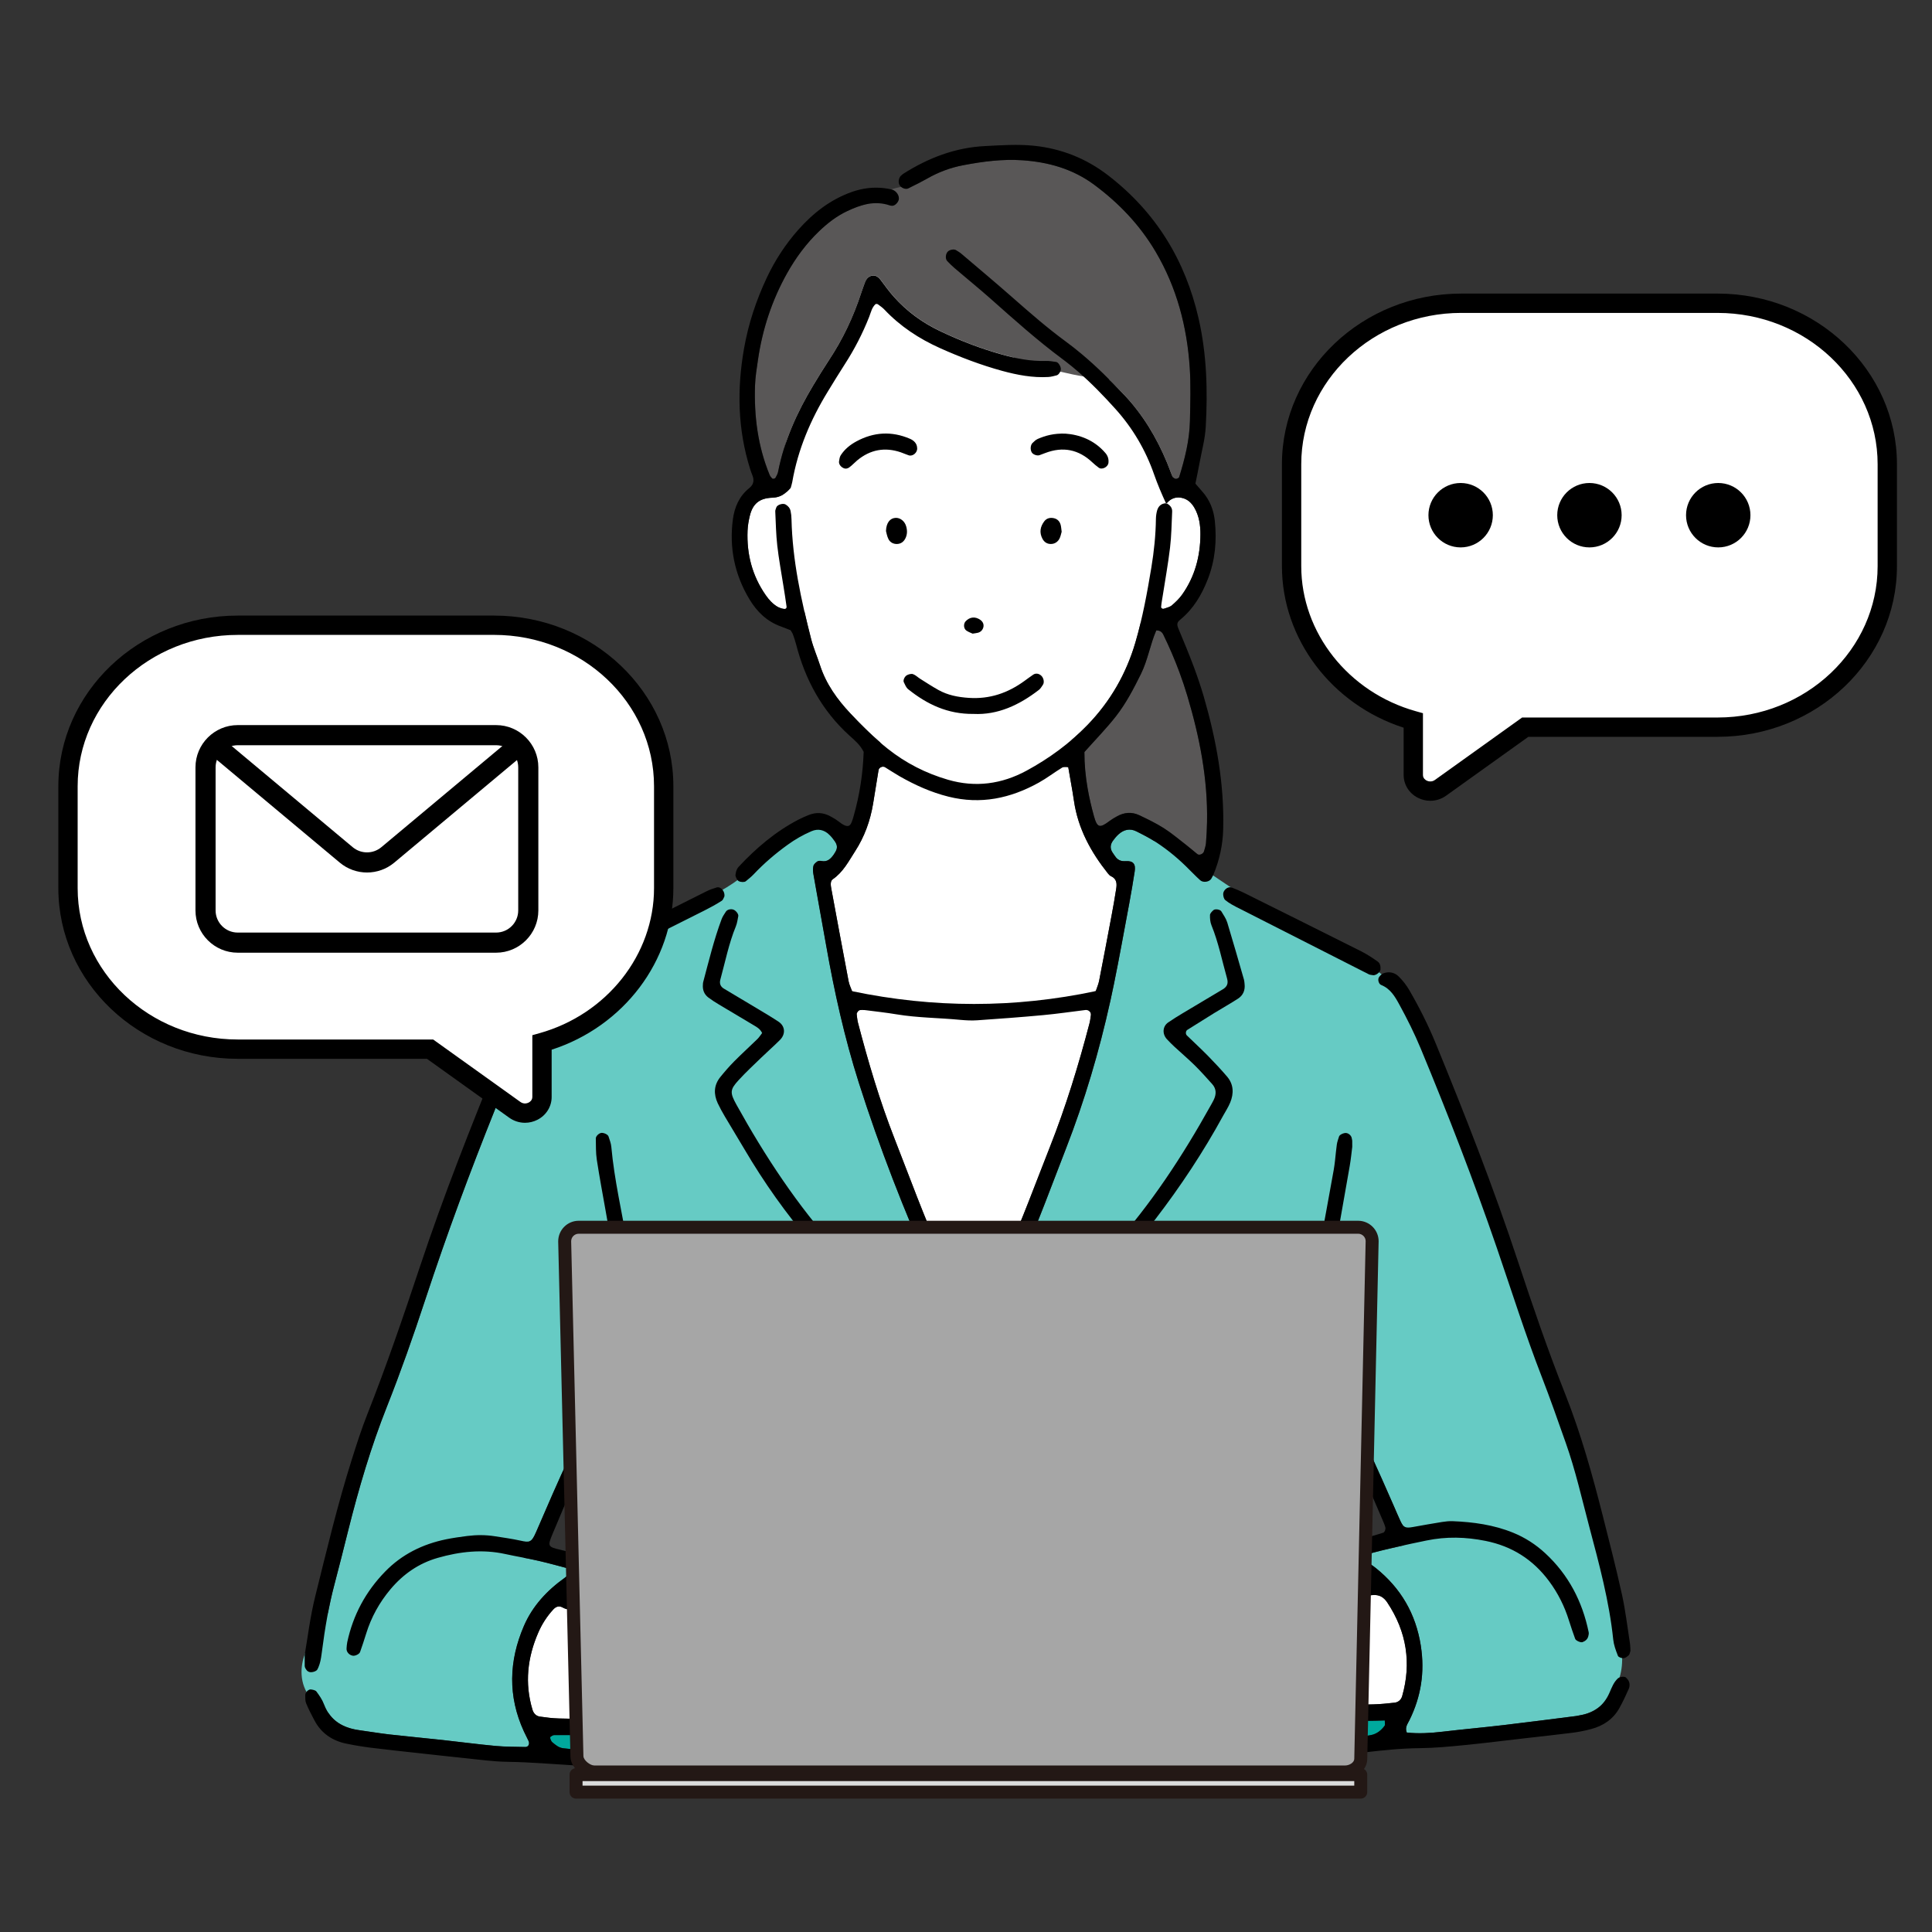 <?xml version="1.0" encoding="UTF-8"?><svg id="b" xmlns="http://www.w3.org/2000/svg" width="120" height="120" viewBox="0 0 120 120"><rect x="0" y="0" width="120" height="120" fill="#333333" stroke="none"/><g id="c"><rect width="120" height="120" fill="none"/><path d="M69.035,56.902c.106-.564.206-1.128.293-1.694.05-.316.042-.621-.318-.783-.076-.034-.142-.105-.195-.172-1.061-1.331-1.857-2.785-2.108-4.497-.031-.208-.063-.414-.098-.622-.082-.49-.174-.98-.259-1.484-.019.001-.038,0-.058,0,.148-.557.239-1.123.273-1.698.345-.295.678-.605.995-.933,1.406-1.454,2.39-3.164,2.961-5.106.118-.401.224-.804.321-1.21.469-.261.939-.546,1.315-.925.034.036.09.049.154.026.161-.058.348-.097.474-.203.232-.198.459-.417.637-.666.795-1.117,1.132-2.39,1.139-3.741.003-.567-.077-1.148-.379-1.663-.19-.322-.448-.551-.817-.616-.347-.061-.638.053-.864.306-.016-.004-.033-.006-.049-.009.271-.783.433-1.583.486-2.44.015-.245-.057-.454-.18-.624-.032-.219-.126-.41-.256-.566-.077-.142-.186-.261-.314-.355-.003-.08-.005-.159-.008-.239,0-.025-.004-.049-.006-.073.024-.399.016-.801-.026-1.206-.056-.544-.366-.99-.924-1.086-.267-.339-.701-.473-1.099-.4-.166-.295-.447-.484-.75-.563-.269-.473-.596-.901-1.005-1.197-.541-.392-1.294-.469-1.858-.173-2.475-.734-4.966-1.409-7.473-2.023-.255-.26-.482-.538-.67-.832-.147-.461-.342-.91-.588-1.345-.171-.302-.421-.466-.688-.522-.322-.668-1.167-.83-1.686-.442-.021-.109-.041-.218-.06-.327-.177-1.047-1.541-.956-2.039-.267-1.364,1.885-.962,4.395-2.312,6.275-1.474,2.053-2.644,4.937-2.47,7.511.01.152.046.286.099.406-.144.084-.298.145-.477.17-.055.01-.111.015-.171.016-.809.024-1.223.38-1.404,1.131-.073.3-.126.609-.139.917-.06,1.455.289,2.8,1.128,4.005.203.292.442.555.753.733.041.023.086.04.132.054.324.481,1.016.513,1.523.242.13.567.269,1.133.413,1.697.142.553.374,1.083.551,1.628.376,1.164,1.069,2.126,1.894,3.001.589.626,1.196,1.232,1.846,1.792.064.217.122.435.172.654-.015.204-.034.408-.062.612-.012.085-.013.171-.008.254-.102.023-.191.098-.207.2-.113.695-.224,1.393-.339,2.087-.176,1.057-.533,2.05-1.115,2.95-.403.624-.743,1.299-1.389,1.742-.179.122-.124.409-.084.629.353,1.907.706,3.815,1.069,5.72.04.21.142.408.214.608.013.003.025.005.038.007.034.415.13.869.305,1.275-.038.047-.064.1-.058.142.024.172.034.35.077.519.635,2.435,1.348,4.847,2.266,7.193.949,2.424,1.836,4.872,2.906,7.248.474,1.048.977,2.079,1.578,3.059.113.184.258.35.379.511.271-.085.379-.276.493-.462.596-.983,1.107-2.008,1.579-3.058.998-2.215,1.828-4.497,2.721-6.753.991-2.509,1.781-5.079,2.461-7.685.045-.169.063-.347.089-.519.004-.028,0-.055-.006-.082.024-.134.049-.268.073-.401.016-.058.029-.119.037-.183.003-.023.006-.047.009-.07.017-.093.034-.187.051-.28.014-.079.02-.155.02-.228.012-.063.026-.125.037-.189.002-.012.003-.024.004-.036.025-.005.051-.01.076-.015.073-.218.164-.421.206-.632.263-1.343.517-2.685.769-4.028Z" fill="#fff"/><path d="M87.301,102.368c-.151-.983-.533-1.927-1.138-2.838-.214-.322-.495-.492-.89-.458-1.099.095-2.2.189-3.299.284-.221.019-.44.053-.659.071-1.709.143-1.702.132-3.246-.732-.769-.43-1.56-.823-2.353-1.21-.877-.426-1.778-.79-2.774-.816-.044,0-.085-.023-.129-.032-.058-.013-.113-.037-.16-.07-.131-.092-.21-.25-.192-.417.008-.076.034-.148.072-.214-1.023.26-2.082.571-2.787,1.397-.814.958-1.041,2.382-1.264,3.578-.26,1.404-.4,2.866-.242,4.287.09.829.329,1.721.972,2.242.037-.206.222-.443.401-.484.011-.002.023-.003.034-.005.218-.018.445-.039.658.002.345.065.688.161,1.022.272.998.331,2.005.292,3.012.092.561-.111,1.127-.242,1.662-.443,1.889-.714,3.855-.921,5.852-.954,1.149-.019,2.297-.029,3.446-.058.44-.013.88-.056,1.319-.106.237-.027.409-.184.472-.411.292-1.026.359-2.019.209-2.977Z" fill="#fff"/><path d="M47.681,97.37c-.031.003-.058.003-.082-.002-.064.065-.142.113-.213.127-.044.01-.085.024-.129.027-1.033.066-1.966.455-2.896.875-1.049.474-2.052,1.03-3.033,1.625-.43.26-.874.408-1.381.355-.351-.037-.706-.04-1.059-.071-1.056-.092-2.11-.193-3.166-.287-.266-.022-.53-.04-.769-.172-.229-.127-.419-.061-.585.118-.393.426-.704.909-.933,1.438-.674,1.551-.854,3.143-.364,4.782.064.221.216.4.455.435.392.056.786.106,1.183.118.972.027,1.944.018,2.916.047.97.031,1.941.092,2.911.14.888.042,1.744.245,2.592.503.887.271,1.762.575,2.674.757,1.011.203,2.013.243,3.011-.074.335-.108.675-.218,1.022-.271.237-.035.49-.018.728.023.229-1.147.514-2.305.558-3.477.04-1.122-.118-2.227-.4-3.312-.377-1.457-1.128-3.899-3.038-3.704Z" fill="#fff"/><path d="M100.756,102.932c-.017-.673-.168-1.344-.291-2.045-.169-.958-.189-1.937-.38-2.892-.201-1.002-.546-1.973-.808-2.96-.464-1.749-.859-3.519-1.465-5.227-.487-1.373-.966-2.935-1.492-4.292-1.023-2.636-1.871-5.33-2.788-8.002-.904-2.635-1.876-5.246-2.893-7.839-.974-2.482-1.723-5.043-3.143-7.313-.945-1.511-2.921-2.922-4.583-3.63-3.734-1.59-7.018-3.996-10.36-6.262-.034-.023-.067-.046-.101-.068-.271-.183-.538-.224-.775-.17-.355-.219-.727-.413-1.101-.599-.398-.197-.777-.103-1.101.189-.129.116-.242.256-.345.396-.172.235-.193.485-.027.737.048.074.103.143.151.218.158.24.356.335.666.316.471-.031.632.181.558.643-.103.654-.209,1.309-.332,1.958-.317,1.676-.612,3.359-.956,5.03-.072.361-.15.722-.229,1.081-.687,3.106-1.586,6.152-2.742,9.121-.88,2.263-1.712,4.544-2.688,6.769-.604,1.376-1.265,2.722-2.071,3.994-.118.187-.237.374-.368.551-.237.321-.948.338-1.188.031-.135-.174-.258-.359-.374-.548-.606-.977-1.164-1.979-1.633-3.03-1.731-3.872-3.269-7.819-4.555-11.861-.883-2.78-1.515-5.625-2.021-8.497-.197-1.109-.398-2.218-.596-3.327-.066-.369-.132-.738-.197-1.107-.029-.168-.04-.353,0-.516.026-.108.143-.208.243-.277.063-.044.172-.045.253-.029.369.077.577-.135.764-.397.026-.035.045-.076.071-.113.172-.26.176-.466-.011-.729-.1-.143-.21-.285-.339-.403-.009-.009-.019-.015-.029-.024-.21-.603-.883-1.06-1.597-.643-1.508.882-2.697,2.702-4.737,3.943-3.676,2.236-8.284,3.984-9.518,4.863-1.92,1.368-2.877,3.713-2.961,4.422-.268.535-.518,1.08-.747,1.636-1.586,3.83-3.091,7.691-4.458,11.605-.363,1.041-.717,2.086-1.062,3.132-.73,2.221-1.505,4.424-2.366,6.598-.994,2.505-1.752,5.083-2.406,7.695-.279,1.112-.556,2.224-.849,3.331-.156.585-.286,1.174-.401,1.766-.281.449-.562.899-.838,1.352-.463.759-.859,1.591-.807,2.503.064,1.114.773,1.861,1.671,2.389.439.656,1.122.964,1.956,1.074.612.082,1.222.189,1.836.258,1.098.124,2.197.226,3.294.345,1.098.119,2.192.266,3.291.368.612.057,1.233.051,1.85.066.189.005.289-.189.201-.375-.093-.2-.197-.395-.29-.595-1.002-2.181-.936-4.371,0-6.544.537-1.248,1.438-2.211,2.539-2.996.138-.1.259-.227.38-.35.026-.026.019-.084.036-.176-.677-.177-1.354-.369-2.04-.527-.307-.071-.617-.132-.927-.192.026-.101.05-.203.073-.306.132-.167.224-.368.25-.597.004-.038.007-.074.011-.111.168-.047.274-.21.44-.589.177-.403.353-.809.527-1.214,1.344-3.125,2.774-6.207,4.543-9.119.161-.264.311-.537.429-.822.061-.148.106-.296.139-.447.385-.09.794.017,1.192.223.014.078.028.155.042.233.318,1.781.635,3.563.945,5.346.309,1.783.611,3.567.915,5.351.156.914.311,1.828.472,2.74.031.171.092.335.152.543.197-.052.369-.074.524-.142.646-.285,1.283-.59,1.929-.875.571-.251,1.175-.383,1.792-.442.169-.016.348.031.516.076.069.019.134.069.187.135.089.111.145.269.127.392-.011.079-.065.166-.135.237.024.005.052.005.082.002,1.91-.195,2.661,2.247,3.038,3.704.282,1.085.44,2.19.4,3.312-.044,1.172-.329,2.329-.558,3.477.018.002.035.005.053.008.293.053.453.538.256.744-.011.011-.023.023-.034.034.124,0,.242-.069.272-.232.023-.124.047-.248.071-.372,2.119.403,4.276.389,6.426.346,2.38-.045,4.706-.022,7.071.281,4.076.522,8.536,1.059,12.407-.667.063.01.132,0,.201-.04,1.264-.712,1.305-2.906,1.418-4.15.158-1.749-.002-3.641.369-5.37-.005,0-.01,0-.014-.002-.248-.058-.435-.213-.546-.429-.013-.021-.024-.044-.034-.066-.048-.113-.042-.263-.021-.39.384-2.261.772-4.521,1.162-6.781.388-2.26.774-4.521,1.17-6.779.018-.102.036-.204.054-.306.003.005.006.01.009.015.003-.036.008-.069.016-.105.044-.213.084-.429.136-.64.008-.034.055-.068.092-.082.002,0,.005-.002.006-.002.027-.008.085.013.1.039.762,1.341,1.546,2.671,2.274,4.031,1.146,2.142,2.116,4.368,3.094,6.591.142.324.277.649.427.969.04.084.077.149.116.202-.036.344-.022.692.014.997.012.1.036.191.066.278-.783.172-1.563.354-2.337.568-.061.018-.146.105-.148.16,0,.076.053.173.114.223.206.164.435.301.641.467,1.544,1.244,2.471,2.83,2.783,4.806.002.008.003.018.003.026.253,1.626.013,3.144-.706,4.605-.115.234-.297.446-.168.771.733.081,1.476.035,2.223-.052,1.272-.15,2.548-.264,3.82-.414,1.491-.174,2.979-.371,4.468-.558.087-.011.174-.035.261-.05,1.137-.189,1.98-1.079,2.373-2.127.188-.503.246-.991.234-1.478Z" fill="#66cbc4"/><path d="M81.436,106.929c-.068.003-.137.072-.2.118-.071.052,0,.263.118.335.147.094.287.208.448.269,1.104.417,2.232.337,3.359.117.353-.069.633-.293.845-.583.039-.053.006-.16.006-.325-1.523.055-3.049.015-4.575.069Z" fill="#00a99d"/><path d="M84.27,98.005c.018-.064-.013-.18-.065-.225-.408-.351-.891-.542-1.422-.597-.213-.024-.445-.04-.646.018-.588.169-1.154.396-1.592.849-.047.048-.061.171-.034.235.024.06.121.113.193.122.127.021.26.007.439.007.951-.09,1.949-.182,2.945-.282.068-.007.166-.071.182-.127Z" fill="#00a99d"/><path d="M39.558,98.825c-.537-.395-1.144-.63-1.789-.754-.245-.047-.521.003-.772.058-.385.084-.737.266-1.033.53-.05.045-.077.161-.056.227.018.056.114.119.182.126.911.092,1.821.173,3.007.282.042.003.21.007.377-.006.069-.005.14-.069.198-.122.064-.058-.011-.263-.114-.34Z" fill="#00a99d"/><path d="M38.876,107.849c-.741-.04-1.484-.068-2.227-.097v.019c-.263,0-.525.002-.788,0-.482-.002-.964-.008-1.446-.002-.073,0-.147.06-.214.1-.064.037.006.263.11.348.201.167.398.34.679.369.609.063,1.218.135,1.828.198.679.071,1.301-.114,1.883-.445.106-.06.197-.172.258-.282.024-.044-.047-.206-.081-.21Z" fill="#00a99d"/><path d="M73.753,43.239c-.15-.504-.318-1.003-.5-1.496-.292-.787-.624-1.559-.993-2.315-.084-.172-.201-.274-.442-.272-.379.87-.524,1.842-.957,2.714-.451.911-.92,1.813-1.544,2.613-.595.761-1.275,1.454-1.963,2.227-.003.751.069,1.509.2,2.263.1.574.234,1.148.392,1.716.2.722.351.77.977.297.139-.105.293-.193.448-.279.451-.256.927-.295,1.394-.072.516.245,1.035.495,1.517.801.482.306.92.68,1.375,1.03.243.189.475.392.715.585.118.095.366-.013.411-.177.045-.169.108-.338.122-.511.035-.438.058-.88.066-1.32.05-2.672-.461-5.261-1.219-7.804Z" fill="#595757"/><path d="M69.814,24.511c1.173,1.236,2.028,2.669,2.677,4.232.118.285.216.579.34.862.029.064.127.131.197.137.069.005.194-.052.211-.106.354-1.141.646-2.298.67-3.497.024-1.104.059-2.214-.013-3.314-.169-2.543-.804-4.959-2.11-7.177-.98-1.665-2.281-3.028-3.823-4.173-1.322-.98-2.837-1.409-4.452-1.52-1.243-.087-2.474.076-3.689.308-.78.148-1.53.427-2.227.825-.183.104-.369.203-.556.3-.88.147-1.745.361-2.597.655-.304.105-.534.353-.667.646-.4.089-.789.247-1.174.43-.643.306-1.202.741-1.717,1.233-.804.77-1.457,1.655-2,2.625-.938,1.676-1.526,3.47-1.803,5.369-.076.524-.164,1.051-.182,1.579-.066,1.916.172,3.788.909,5.575.032.079.095.147.153.211.019.021.071.029.102.023.04-.011.093-.034.111-.068.06-.116.132-.234.156-.359.376-1.934,1.175-3.694,2.181-5.372.318-.53.641-1.057.982-1.573.859-1.299,1.518-2.69,2-4.168.068-.21.147-.416.221-.624.076-.219.206-.4.44-.45.24-.05.413.084.554.272.266.353.524.712.817,1.04.804.901,1.76,1.6,2.853,2.121,1.238.59,2.513,1.083,3.833,1.454.207.058.414.113.622.162.997.346,2,.665,3.018.914-.002.004-.002.008-.004.012h.056c.979.237,1.973.409,2.993.479.31.308.616.619.917.936Z" fill="#595757"/><path d="M100.982,104.191c-.032-.029-.082-.043-.139-.045-.126-.008-.285.039-.353.101-.263.243-.383.572-.519.883-.003.008-.008.018-.011.026-.355.801-.964,1.239-1.81,1.38-.087.014-.174.039-.261.05-1.489.187-2.977.384-4.468.558-1.272.15-2.548.264-3.82.414-.746.087-1.489.132-2.223.052-.129-.324.053-.537.168-.771.719-1.46.959-2.979.706-4.605,0-.008-.002-.018-.003-.026-.313-1.976-1.239-3.562-2.783-4.806-.206-.166-.435-.303-.641-.467-.061-.05-.114-.147-.114-.223.002-.055.087-.142.148-.16,1.235-.342,2.485-.608,3.739-.867,1.236-.256,2.447-.224,3.678.024,1.638.33,2.936,1.154,3.931,2.488.561.753.972,1.575,1.248,2.469.116.379.25.753.382,1.125.04.115.342.245.455.205.172-.063.308-.173.358-.356.023-.084.042-.177.026-.259-.393-1.913-1.254-3.572-2.7-4.908-.59-.545-1.252-.972-1.999-1.276-1.202-.488-2.466-.662-3.75-.714-.219-.008-.443.016-.659.05-.611.098-1.218.206-1.828.316-.433.077-.566.025-.74-.343-.15-.319-.285-.645-.427-.969-.978-2.223-1.949-4.448-3.094-6.591-.541-1.009-1.112-2.002-1.682-2.995.081-.454.162-.908.242-1.362.6-3.388,1.201-6.774,1.794-10.162.076-.435.116-.875.158-1.194,0-.208.003-.297-.002-.385-.002-.043-.021-.085-.024-.129-.011-.106-.079-.21-.171-.274-.051-.039-.111-.064-.174-.072-.15-.019-.414.102-.448.213-.051.167-.118.335-.14.508-.021.145-.037.292-.053.438-.04.38-.074.762-.14,1.138-.29,1.65-.604,3.296-.904,4.945-.385,2.127-.769,4.253-1.143,6.382-.396,2.258-.782,4.519-1.17,6.779-.39,2.26-.779,4.519-1.162,6.781-.009.057-.015.119-.015.181-.169-.094-.343-.187-.52-.274-.911-.446-1.823-.893-2.745-1.317-.604-.279-1.246-.45-1.915-.482-.132-.006-.264.013-.395.026-.132.014-.258.115-.334.245-.039.066-.065.139-.072.214-.018.168.061.326.192.417.047.032.102.057.16.07.043.009.085.032.129.032.996.026,1.897.39,2.774.816.793.387,1.584.78,2.353,1.21,1.544.864,1.538.875,3.246.732.219-.018.438-.052.659-.071,1.099-.095,2.2-.189,3.299-.284.395-.034.676.135.89.458.604.911.986,1.855,1.138,2.838.15.958.082,1.951-.209,2.977-.063.227-.236.384-.472.411-.439.05-.879.093-1.319.106-1.149.029-2.297.039-3.446.058-1.997.034-3.963.24-5.852.954-.535.201-1.101.332-1.662.443-1.007.2-2.015.239-3.012-.092-.334-.111-.677-.208-1.022-.272-.213-.04-.44-.02-.658-.002-.011.002-.023.003-.034.005-.179.04-.364.277-.401.484-.007.036-.008.069-.005.102.016.167.266.417.461.396.598-.068,1.131.18,1.683.319.961.239,1.91.263,2.885.068.954-.192,1.884-.461,2.812-.749.632-.195,1.265-.377,1.926-.467.432-.058.77.01,1.052.369.387.495.866.896,1.465,1.101.667.227,1.349.424,2.068.379.396-.026.791-.066,1.186-.113,1.141-.132,2.279-.253,3.431-.263.927-.008,1.853-.098,2.777-.189,1.23-.121,2.456-.277,3.684-.417,1.009-.116,2.019-.223,3.027-.351.393-.05.785-.129,1.169-.232.754-.203,1.368-.614,1.752-1.313.212-.385.401-.787.579-1.19.052-.113.059-.268.027-.389-.029-.114-.121-.227-.213-.309ZM79.512,97.689c-.026.036-.053.07-.082.103.287-1.766.553-3.537.858-5.301.409-2.37.831-4.738,1.252-7.107,1.706,2.959,3.079,6.081,4.416,9.218.034.081.06.166.087.25.039.111-.031.308-.121.343-.261.108-3.414.965-3.691,1.012-.259.045-.537.058-.774.16-.732.314-1.459.641-1.947,1.322ZM84.27,98.005c-.016.057-.115.121-.182.127-.996.1-1.994.192-2.945.282-.179,0-.311.014-.439-.007-.072-.009-.169-.063-.193-.122-.027-.064-.013-.187.034-.235.438-.453,1.004-.68,1.592-.849.201-.058.433-.042.646-.018.53.055,1.014.245,1.422.597.052.045.082.161.065.225ZM86.005,107.185c-.211.29-.492.514-.845.583-1.127.219-2.255.3-3.359-.117-.161-.061-.301-.176-.448-.269-.118-.073-.189-.284-.118-.335.063-.045.132-.115.2-.118,1.526-.055,3.053-.015,4.575-.069,0,.166.032.272-.006.325Z"/><path d="M85.623,60.957c.024.098.081.187.156.218.58.231.862.716,1.141,1.228.488.891.94,1.799,1.33,2.738,1.691,4.079,3.288,8.194,4.723,12.372.917,2.672,1.765,5.367,2.788,8.002.527,1.357,1.006,2.733,1.492,4.106.606,1.709,1.001,3.478,1.465,5.227.611,2.303,1.235,4.606,1.483,6.988.035.329.153.654.274.965.007.014.011.031.018.045.034.085.227.155.345.148.093-.003.195-.072.279-.143.016-.013.032-.027.049-.042.056-.053.064-.158.106-.275-.01-.142-.01-.319-.037-.493-.156-1.003-.274-2.015-.492-3.004-.361-1.638-.78-3.264-1.191-4.888-.651-2.569-1.363-5.119-2.342-7.586-1.075-2.711-2.018-5.467-2.932-8.233-1.512-4.573-3.269-9.052-5.095-13.505-.469-1.146-1.025-2.252-1.646-3.322-.174-.302-.397-.587-.642-.833-.201-.205-.456-.302-.728-.272-.082.008-.164.029-.248.06-.108.042-.21.15-.274.251-.039.063-.043.16-.023.248Z"/><path d="M76.41,68.482c.232-.569.219-1.131-.198-1.618-.372-.435-.764-.854-1.165-1.264-.432-.44-.886-.859-1.33-1.289-.09-.086-.076-.277.029-.343.559-.353,1.119-.704,1.681-1.051.488-.3.99-.58,1.47-.891.322-.21.451-.532.405-.917-.01-.087-.013-.177-.037-.261-.342-1.186-.679-2.373-1.038-3.552-.076-.245-.235-.467-.369-.692-.069-.114-.376-.168-.485-.077-.093.081-.213.2-.218.305-.008.214.013.446.093.643.435,1.067.656,2.195.967,3.298.087.311.005.513-.263.674-.832.5-1.668.991-2.5,1.491-.302.182-.603.366-.893.567-.35.243-.382.711-.082,1.04.15.161.306.317.467.467.422.39.859.762,1.268,1.163.375.371.729.767,1.081,1.161.269.301.261.64.09.985-.058.119-.124.234-.189.35-1.744,3.132-3.697,6.118-6.097,8.792-1.033,1.149-2.092,2.274-3.135,3.412-.177.193-.348.396-.503.609-.152.21.035.58.353.614.073-.016.223-.01.319-.079.213-.153.412-.331.595-.517,3.593-3.681,6.771-7.675,9.245-12.203.148-.271.322-.532.437-.816Z"/><path d="M76.101,55.904c.121.098.255.187.392.268.089.053.182.103.274.15,2.735,1.394,5.47,2.783,8.207,4.17.013.008.027.014.04.021.076.039.169.04.255.056.108.021.245-.043.345-.137.071-.065.122-.142.131-.213.016-.208-.026-.392-.174-.495-.322-.226-.653-.448-1.004-.625-2.44-1.226-4.887-2.443-7.333-3.659-.235-.118-.482-.218-.727-.313-.139-.055-.308.013-.417.134-.074.081-.122.184-.116.29.005.122.044.284.129.353Z"/><path d="M68.959,62.2c.079-.359.156-.72.229-1.081.343-1.671.638-3.354.956-5.03.123-.65.229-1.304.332-1.958.074-.462-.087-.674-.558-.643-.309.019-.508-.076-.666-.316-.048-.074-.103-.143-.151-.218-.166-.251-.145-.501.027-.737.103-.14.216-.281.345-.396.324-.292.703-.385,1.101-.189.435.216.869.44,1.273.706.738.487,1.415,1.056,2.036,1.691.147.152.297.301.45.446.069.068.14.134.213.198.179.163.537.113.674-.071.01-.013.018-.026.024-.039.042-.077.089-.153.122-.234.377-.907.584-1.847.609-2.832.071-2.811-.427-5.538-1.206-8.225-.184-.632-.397-1.252-.625-1.868-.297-.79-.62-1.57-.946-2.348-.116-.28-.105-.393.122-.579.809-.666,1.317-1.526,1.694-2.49.463-1.181.571-2.4.439-3.647-.073-.672-.313-1.283-.767-1.797-.143-.161-.284-.326-.437-.504.092-.455.184-.885.263-1.317.136-.738.339-1.473.379-2.216.126-2.255.064-4.495-.443-6.719-.83-3.633-2.659-6.608-5.609-8.886-1.36-1.049-2.89-1.666-4.61-1.847-1.02-.106-2.028-.032-3.043.019-1.863.092-3.53.738-5.085,1.723-.037.023-.066.058-.102.084-.074.056-.129.14-.156.234-.037.118-.034.251.019.364.048.1.148.181.26.221.102.04.211.045.3.002.395-.197.79-.395,1.173-.612.698-.398,1.447-.677,2.227-.825,1.215-.232,2.447-.395,3.689-.308,1.615.111,3.13.54,4.452,1.52,1.542,1.144,2.843,2.508,3.823,4.173,1.305,2.218,1.94,4.634,2.11,7.177.072,1.099.037,2.21.013,3.314-.024,1.199-.316,2.356-.67,3.497-.018.055-.142.111-.211.106-.069-.006-.168-.073-.197-.137-.124-.284-.222-.577-.34-.862-.649-1.563-1.504-2.996-2.677-4.232-.845-.891-1.713-1.757-2.655-2.543-.313-.261-.635-.516-.965-.758-1.141-.836-2.206-1.766-3.269-2.7-1.062-.935-2.145-1.842-3.222-2.758-.1-.085-.216-.15-.329-.219-.116-.072-.369-.029-.49.079-.153.135-.187.458-.052.601.152.158.308.314.476.456.738.632,1.494,1.243,2.221,1.887,1.454,1.291,2.901,2.588,4.466,3.749.064.048.129.095.192.145.259.198.511.405.757.617.83.717,1.593,1.507,2.329,2.323,1.08,1.197,1.883,2.564,2.411,4.081.213.609.466,1.199.735,1.784.013,0,.026-.002.04-.002.003.002.005.003.008.005.23-.28.533-.408.898-.343.369.064.627.293.817.616.301.516.382,1.096.379,1.663-.008,1.351-.345,2.624-1.139,3.741-.177.248-.405.467-.637.666-.126.106-.313.145-.474.203-.108.039-.198-.016-.189-.127.016-.216.06-.43.093-.646.156-1.002.338-2.003.458-3.011.089-.745.097-1.497.132-2.247.011-.245-.144-.398-.339-.514-.011.011-.021.024-.031.037-.006-.013-.013-.027-.018-.04-.287.018-.466.177-.545.445-.048.168-.072.348-.076.522-.013,1.019-.118,2.024-.284,3.032-.26,1.568-.546,3.13-.994,4.658-.571,1.942-1.555,3.652-2.961,5.106-1.112,1.152-2.403,2.094-3.805,2.853-1.53.827-3.162,1.057-4.871.559-1.376-.401-2.624-1.036-3.744-1.926-.833-.662-1.584-1.41-2.313-2.184-.825-.875-1.518-1.837-1.894-3.001-.177-.545-.409-1.075-.551-1.628-.622-2.442-1.159-4.9-1.217-7.433-.003-.176-.021-.355-.058-.525-.04-.177-.153-.311-.316-.403-.145-.084-.451,0-.546.139-.01.014-.018.029-.023.045-.026.082-.071.168-.066.25.034.706.045,1.414.124,2.115.094.833.248,1.659.379,2.489.068.434.142.867.198,1.304.015.108-.069.166-.169.142-.126-.031-.263-.052-.374-.114-.311-.179-.55-.442-.753-.733-.84-1.206-1.188-2.55-1.128-4.005.013-.308.066-.617.139-.917.18-.751.595-1.107,1.404-1.131.06-.002.116-.006.171-.016.306-.042.545-.181.772-.385.066-.058.121-.127.195-.206.029-.11.074-.235.097-.364.351-2.032,1.146-3.889,2.216-5.636.347-.566.691-1.131,1.051-1.689.6-.93,1.104-1.908,1.512-2.94.11-.277.164-.59.409-.801.045.006.1-.002.131.021.14.105.288.205.406.33.985,1.044,2.155,1.81,3.462,2.397,1.252.561,2.529,1.046,3.85,1.409.941.256,1.896.438,2.877.38.172-.011.343-.06.512-.103.081-.021.161-.11.21-.211.034-.069.051-.147.045-.213-.013-.152-.153-.374-.271-.403-.005-.002-.008-.003-.013-.003-.218-.031-.437-.073-.654-.065-.94.031-1.849-.152-2.743-.405-1.32-.371-2.595-.864-3.833-1.454-1.093-.521-2.049-1.22-2.853-2.121-.293-.327-.551-.687-.817-1.04-.142-.189-.314-.322-.554-.272-.234.05-.364.23-.44.45-.074.208-.153.414-.221.624-.482,1.478-1.141,2.869-2,4.168-.34.516-.664,1.043-.982,1.573-1.006,1.678-1.805,3.438-2.181,5.372-.024.126-.097.243-.156.359-.018.034-.071.056-.111.068-.031.006-.082-.002-.102-.023-.058-.064-.121-.132-.153-.211-.737-1.787-.975-3.659-.909-5.575.018-.529.106-1.056.182-1.579.277-1.899.866-3.693,1.803-5.369.543-.97,1.196-1.855,2-2.625.514-.492,1.073-.927,1.717-1.233.851-.406,1.728-.691,2.682-.361.042.015.087.013.132.018.171.016.414-.234.421-.437.007-.152-.063-.305-.176-.416-.076-.077-.171-.135-.277-.16-.147-.034-.293-.06-.438-.079-.69-.087-1.368-.003-2.039.234-1.325.471-2.395,1.307-3.319,2.347-.796.898-1.447,1.897-1.958,2.982-.659,1.404-1.143,2.859-1.413,4.397-.443,2.524-.395,5.011.375,7.467.04.126.084.251.134.374.131.317.11.59-.182.824-.622.498-.92,1.188-1.02,1.949-.232,1.767.108,3.428,1.031,4.961.469.78,1.093,1.383,1.968,1.692.206.072.406.16.588.23.058.102.113.173.142.253.074.206.147.416.201.63.564,2.189,1.602,4.099,3.288,5.638.321.293.675.571.906,1.03-.043,1.325-.246,2.674-.624,3.996-.176.616-.263.857-.972.301-.139-.108-.295-.194-.45-.281-.453-.255-.922-.28-1.401-.079-.203.087-.408.172-.603.274-1.428.743-2.635,1.771-3.725,2.941-.015.016-.029.034-.042.053-.084.119-.129.284-.143.429-.013.111.066.251.142.35.016.021.04.039.069.053.126.063.348.068.427.002.169-.139.342-.276.492-.434.64-.677,1.344-1.28,2.098-1.824.466-.338.962-.625,1.492-.851.413-.176.782-.084,1.099.211.129.118.239.26.339.403.187.263.184.469.011.729-.026.037-.045.077-.071.113-.187.261-.395.474-.764.397-.081-.016-.19-.015-.253.029-.1.069-.218.169-.243.277-.04.163-.029.348,0,.516.065.369.131.738.197,1.107.198,1.109.4,2.218.596,3.327.506,2.872,1.138,5.717,2.021,8.497,1.286,4.042,2.824,7.989,4.555,11.861.469,1.051,1.027,2.053,1.633,3.03.116.189.239.374.374.548.24.308.951.29,1.188-.031.131-.177.25-.364.368-.551.806-1.272,1.467-2.618,2.071-3.994.977-2.226,1.808-4.506,2.688-6.769,1.156-2.969,2.055-6.015,2.742-9.121ZM69.317,44.484c.624-.799,1.093-1.702,1.544-2.613.433-.872.579-1.844.957-2.714.24-.002.358.1.442.272.369.756.701,1.528.993,2.315.182.493.35.991.5,1.496.758,2.543,1.268,5.132,1.219,7.804-.008.44-.031.882-.066,1.32-.014.172-.077.342-.122.511-.045.164-.293.272-.411.177-.24-.193-.472-.396-.715-.585-.455-.35-.893-.724-1.375-1.03-.482-.306-1.001-.556-1.517-.801-.467-.222-.943-.184-1.394.072-.155.085-.309.174-.448.279-.625.474-.777.426-.977-.297-.158-.569-.292-1.143-.392-1.716-.13-.754-.203-1.512-.2-2.263.688-.774,1.368-1.467,1.963-2.227ZM52.71,60.96c-.363-1.905-.716-3.813-1.069-5.72-.04-.219-.095-.506.084-.629.646-.443.986-1.119,1.389-1.742.582-.899.94-1.892,1.115-2.95.114-.695.226-1.393.339-2.087.026-.168.253-.266.408-.171.301.182.595.38.899.554.961.548,1.955.998,3.04,1.268,2.002.5,3.847.105,5.606-.872.5-.277.957-.632,1.446-.93.095-.058.248-.024.384-.034.085.505.177.994.259,1.484.035.208.068.414.098.622.251,1.712,1.048,3.165,2.108,4.497.053.068.119.139.195.172.359.163.368.467.318.783-.087.566-.187,1.13-.293,1.694-.251,1.343-.506,2.685-.769,4.028-.042.211-.134.414-.206.632-5.048,1.067-10.07,1.062-15.136.006-.072-.2-.174-.398-.214-.608ZM62.488,78.003c-.472,1.049-.983,2.074-1.579,3.058-.115.187-.223.377-.493.462-.121-.161-.266-.327-.379-.511-.601-.98-1.104-2.012-1.578-3.059-1.07-2.376-1.957-4.824-2.906-7.248-.919-2.347-1.631-4.758-2.266-7.193-.043-.169-.053-.347-.077-.519-.015-.098.14-.26.243-.258.087.002.177-.006.264.003.656.085,1.315.155,1.966.264,1.312.218,2.642.216,3.96.343.351.032.709.052,1.059.027,1.367-.094,2.732-.194,4.094-.321.879-.081,1.752-.211,2.627-.318.18-.023.359.143.335.311-.026.172-.044.35-.089.519-.68,2.606-1.47,5.175-2.461,7.685-.893,2.256-1.723,4.539-2.721,6.753Z"/><path d="M68.244,29.049c.203.15.575-.039.604-.301.026-.229-.037-.432-.187-.608-.704-.825-1.634-1.146-2.493-1.207-.725-.021-1.231.122-1.718.332-.116.05-.213.152-.309.239-.145.132-.164.44-.048.609.085.124.322.208.466.161.124-.042.247-.092.371-.139,1.091-.414,2.063-.221,2.914.58.126.119.261.23.401.334Z"/><path d="M65.262,33.788c.234.003.421-.118.532-.309.082-.145.108-.322.148-.451-.024-.171-.029-.301-.061-.424-.06-.224-.206-.376-.439-.422-.224-.044-.433.006-.577.193-.256.335-.321.698-.118,1.086.11.209.282.324.514.327Z"/><path d="M56.41,42.81c1.164.933,2.451,1.552,4.057,1.533,1.512.074,2.845-.554,4.063-1.494.1-.077.168-.2.243-.308.113-.158.05-.454-.118-.591-.153-.126-.334-.145-.482-.044-.182.124-.359.255-.537.384-1.033.754-2.161,1.144-3.464,1.056-.675-.045-1.309-.166-1.895-.496-.384-.214-.753-.456-1.125-.69-.148-.093-.279-.229-.44-.287-.103-.037-.256.003-.366.056-.156.074-.266.322-.209.443.076.155.145.337.272.438Z"/><path d="M60.412,39.357c.158-.026.243-.034.325-.055.185-.045.305-.184.343-.35.039-.169-.028-.334-.184-.446-.313-.227-.664-.195-.922.087-.139.155-.127.448.047.572.134.093.295.147.39.192Z"/><path d="M56.447,28.282c.251.079.546-.177.519-.451-.008-.3-.219-.482-.459-.583-1.123-.479-2.231-.417-3.307.163-.395.213-.737.488-.98.866-.068.105-.085.245-.105.372-.026.172.093.332.258.417.137.071.271.042.372-.032.177-.127.324-.293.492-.434.811-.675,1.72-.845,2.719-.504.166.056.325.134.492.187Z"/><path d="M55.719,33.788c.234-.008.403-.131.511-.337.126-.243.129-.498.056-.754-.089-.322-.361-.54-.648-.532-.348.01-.59.293-.608.816.031.103.06.322.155.506.101.198.3.308.533.301Z"/><path d="M55.15,81.022c-1.045-1.14-2.11-2.258-3.145-3.406-2.471-2.733-4.482-5.789-6.263-9.003-.414-.746-.408-.935.139-1.528.446-.488.933-.94,1.409-1.4.38-.368.78-.717,1.154-1.091.364-.366.326-.859-.085-1.133-.405-.268-.824-.516-1.239-.766-.717-.432-1.441-.856-2.158-1.289-.213-.127-.288-.319-.219-.567.303-1.104.524-2.232.961-3.299.082-.2.11-.424.152-.638.024-.127-.142-.34-.295-.4-.166-.064-.392-.011-.477.124-.094.148-.198.293-.26.455-.48,1.283-.799,2.613-1.152,3.933-.011.042-.01.089-.013.132-.031.332.076.614.343.816.21.158.435.3.661.435.719.432,1.441.859,2.161,1.288.189.113.387.218.513.477-.087.113-.176.26-.295.376-.472.463-.965.906-1.431,1.377-.311.313-.6.648-.877.99-.4.5-.416,1.052-.155,1.618.131.279.282.55.438.816.403.685.82,1.36,1.223,2.045,1.212,2.06,2.588,4.005,4.142,5.818,1.177,1.375,2.408,2.705,3.618,4.05.207.229.43.443.661.649.094.084.224.132.343.187.129.06.406-.021.467-.16.048-.111.092-.271.047-.369-.089-.194-.221-.377-.368-.535Z"/><path d="M50.614,107.87c-.018-.003-.035-.007-.053-.008-.238-.04-.492-.058-.728-.023-.347.053-.687.163-1.022.271-.998.317-2,.277-3.011.074-.912-.182-1.787-.487-2.674-.757-.848-.258-1.704-.461-2.592-.503-.97-.048-1.941-.11-2.911-.14-.972-.029-1.944-.019-2.916-.047-.397-.011-.791-.061-1.183-.118-.239-.036-.39-.214-.455-.435-.49-1.639-.309-3.231.364-4.782.229-.528.54-1.012.933-1.438.166-.179.356-.245.585-.118.239.132.503.15.769.172,1.056.094,2.11.195,3.166.287.353.031.708.034,1.059.071.508.053.951-.095,1.381-.355.982-.595,1.984-1.151,3.033-1.625.93-.421,1.863-.809,2.896-.875.044-.003.085-.018.129-.027.071-.015.148-.063.213-.127.071-.071.124-.158.135-.237.018-.122-.039-.28-.127-.392-.053-.066-.118-.116-.187-.135-.168-.045-.347-.092-.516-.076-.617.058-1.222.19-1.792.442-.646.285-1.283.59-1.929.875-.155.068-.327.09-.524.142-.06-.208-.121-.372-.152-.543-.161-.912-.316-1.826-.472-2.74-.305-1.784-.606-3.568-.915-5.351-.309-1.783-.627-3.565-.945-5.346-.395-2.215-.811-4.427-1.189-6.647-.348-2.044-.827-4.066-1.015-6.138-.019-.214-.106-.424-.172-.633-.037-.121-.287-.237-.445-.222-.148.016-.348.2-.345.346.011.44-.005.885.061,1.317.168,1.091.371,2.176.564,3.262.432,2.434.845,4.871,1.315,7.296.098.514.037.959-.147,1.409-.118.285-.268.558-.429.822-1.77,2.912-3.199,5.994-4.543,9.119-.174.405-.35.811-.527,1.214-.293.669-.4.666-.991.537-.517-.113-1.044-.185-1.567-.268-.572-.09-1.146-.09-1.718-.018-.438.056-.877.118-1.309.205-1.464.3-2.75.931-3.802,2.015-1.202,1.235-1.984,2.691-2.345,4.374-.027.129-.034.261-.044.393-.016.216.168.421.398.451.145.02.397-.101.442-.23.131-.374.258-.749.374-1.13.316-1.027.825-1.947,1.515-2.769.788-.937,1.755-1.612,2.936-1.949,1.375-.393,2.769-.55,4.189-.239.688.15,1.386.264,2.074.422.687.158,1.363.35,2.04.527-.016.092-.01.15-.036.176-.121.122-.242.25-.38.35-1.101.785-2.002,1.749-2.539,2.996-.936,2.173-1.002,4.363,0,6.544.093.2.197.395.29.595.087.187-.013.38-.201.375-.617-.015-1.238-.01-1.85-.066-1.099-.102-2.194-.248-3.291-.368-1.098-.119-2.197-.221-3.294-.345-.614-.069-1.223-.176-1.836-.258-1.025-.135-1.823-.569-2.218-1.583-.005-.01-.01-.021-.013-.031-.106-.284-.287-.546-.469-.791-.063-.085-.229-.118-.353-.132-.052-.005-.109.016-.163.053-.098.069-.182.192-.18.293,0,.174-.008.363.055.516.151.366.334.72.521,1.07.422.793,1.101,1.252,1.966,1.433.517.108,1.041.193,1.567.259,1.007.126,2.018.231,3.027.342.922.101,1.844.206,2.766.3.878.087,1.757.216,2.638.229,1.415.018,2.822.144,4.232.226.396.024.793.085,1.189.092,1.144.016,2.184-.264,2.995-1.14.208-.224.424-.442.58-.604.353-.118.614-.024.872.013.303.045.606.113.902.195.849.239,1.696.49,2.543.733,1.47.422,2.949.588,4.431.079.427-.147.853-.205,1.296-.219.098-.003.21-.079.293-.158.011-.011.023-.023.034-.034.197-.206.037-.691-.256-.744ZM39.672,99.165c-.058.053-.129.118-.198.122-.168.013-.335.01-.377.006-1.186-.11-2.097-.19-3.007-.282-.068-.006-.164-.069-.182-.126-.021-.066.006-.182.056-.227.297-.264.648-.446,1.033-.53.251-.055.527-.105.772-.058.645.124,1.252.36,1.789.754.103.077.179.282.114.34ZM34.798,96.257c-.782-.179-.788-.232-.484-.967.914-2.203,1.868-4.387,2.959-6.51.524-1.02,1.101-2.013,1.663-3.014.082-.147.177-.305.424-.342.076.24.182.483.227.738.39,2.263.77,4.526,1.152,6.79.221,1.305.451,2.609.661,3.918.082.522.124,1.051.177,1.578.016.155-.121.319-.308.385-.127.045-.256.053-.372-.039-.036-.027-.079-.048-.102-.082-.711-1.019-1.802-1.41-2.924-1.663-1.035-.232-2.042-.556-3.075-.793ZM38.957,108.059c-.061.11-.152.222-.258.282-.582.33-1.204.516-1.883.445-.609-.063-1.219-.135-1.828-.198-.28-.029-.477-.201-.679-.369-.103-.086-.174-.311-.11-.348.068-.04.142-.1.214-.1.482-.006.964,0,1.446.002.263.002.525,0,.788,0v-.019c.743.029,1.486.056,2.227.097.034.003.105.166.081.21Z"/><path d="M35.433,60.485c.114.072.258.114.338.084.122-.047.247-.093.361-.153.469-.245.93-.503,1.402-.741,2.086-1.049,4.174-2.092,6.26-3.143.353-.177.699-.369,1.033-.582.069-.045.108-.137.137-.208.011-.027.021-.051.031-.068.032-.251-.132-.488-.313-.55-.055-.018-.11-.021-.161-.005-.209.068-.422.132-.617.231-2.563,1.278-5.122,2.559-7.682,3.844-.235.119-.467.25-.685.396-.058.039-.105.093-.148.152-.039.047-.072.098-.108.145-.097.127-.081.353.026.49.031.04.076.077.126.108Z"/><path d="M19.242,103.857c.163.031.411-.055.469-.161.024-.045.047-.09.066-.135.113-.263.16-.54.197-.822.01-.063.018-.127.026-.19.18-1.401.414-2.79.778-4.158.293-1.107.571-2.219.849-3.331.654-2.611,1.412-5.19,2.406-7.695.861-2.174,1.636-4.377,2.366-6.598.345-1.046.699-2.091,1.062-3.132,1.367-3.913,2.872-7.775,4.458-11.605.456-1.104.993-2.165,1.589-3.196.184-.318.406-.574.761-.699.079-.027.142-.1.208-.156.145-.126.111-.482-.071-.575-.002,0-.002-.002-.003-.002-.152-.074-.332-.142-.495-.132-.045.003-.09.008-.135.016-.261.047-.496.184-.662.403-.211.281-.409.575-.583.882-.59,1.035-1.115,2.103-1.567,3.207-1.733,4.247-3.418,8.51-4.867,12.863-1.03,3.096-2.086,6.184-3.286,9.219-.356.901-.653,1.828-.944,2.751-.895,2.817-1.576,5.694-2.289,8.56-.317,1.28-.472,2.601-.651,3.62,0,.424-.002.556.002.688.002.043.016.088.035.127.026.05.055.097.089.137.048.055.11.098.193.114Z"/><path d="M84.356,76.226h-48.413c-.481,0-.87.39-.87.87l.762,31.985c0,.481.607.979,1.088.979h46.618c.481,0,.979-.335.979-.816l.707-32.148c0-.481-.389-.87-.87-.87Z" fill="#a6a6a6"/><rect x="35.78" y="110.224" width="48.739" height="1.088" fill="#dbdcdc"/><path d="M84.719,109.876c.126-.177.203-.387.203-.622l.707-32.157c0-.702-.571-1.273-1.273-1.273h-48.413c-.702,0-1.273.571-1.273,1.283l.761,31.975c0,.272.11.529.281.746-.19.032-.336.197-.336.396v1.088c0,.223.18.403.403.403h48.739c.223,0,.403-.18.403-.403v-1.088c0-.149-.082-.278-.203-.348ZM35.943,76.629h48.413c.258,0,.467.21.467.459l-.707,32.157c0,.233-.31.413-.576.413h-46.618c-.282,0-.685-.339-.685-.586l-.761-31.975c0-.258.21-.467.467-.467ZM84.116,110.909h-47.933v-.282h47.933v.282Z" fill="#231815"/><path d="M106.684,18.835h-15.922c-5.821,0-10.539,4.477-10.539,10v6.331c0,4.54,3.191,8.368,7.559,9.588v3.382c0,.825.994,1.295,1.689.798l5.264-3.769h11.949c5.821,0,10.539-4.477,10.539-10v-6.331c0-5.523-4.718-10-10.539-10Z" fill="#fff"/><path d="M88.839,49.738c-.265,0-.532-.062-.778-.189-.542-.278-.878-.819-.878-1.413v-2.937c-4.474-1.446-7.56-5.511-7.56-10.034v-6.33c0-5.845,4.997-10.6,11.139-10.6h15.922c6.142,0,11.139,4.755,11.139,10.6v6.33c0,5.845-4.997,10.6-11.139,10.6h-11.756l-5.108,3.657c-.292.209-.636.316-.981.316ZM90.762,19.435c-5.48,0-9.939,4.217-9.939,9.4v6.33c0,4.134,2.928,7.839,7.121,9.011l.438.123v3.837c0,.207.158.311.226.346.064.032.29.124.513-.035l5.421-3.881h12.142c5.48,0,9.939-4.217,9.939-9.4v-6.33c0-5.184-4.458-9.4-9.939-9.4h-15.922Z"/><circle cx="90.723" cy="32" r="2"/><circle cx="98.723" cy="32" r="2"/><circle cx="106.723" cy="32" r="2"/><path d="M14.762,38.835h15.922c5.821,0,10.539,4.477,10.539,10v6.331c0,4.54-3.191,8.368-7.559,9.588v3.382c0,.825-.994,1.295-1.689.798l-5.264-3.769h-11.949c-5.821,0-10.539-4.477-10.539-10v-6.331c0-5.523,4.718-10,10.539-10Z" fill="#fff"/><path d="M32.608,69.738c-.346,0-.689-.107-.982-.317l-5.107-3.656h-11.756c-6.142,0-11.139-4.755-11.139-10.6v-6.33c0-5.845,4.997-10.6,11.139-10.6h15.922c6.142,0,11.139,4.755,11.139,10.6v6.33c0,4.523-3.086,8.588-7.56,10.034v2.937c0,.594-.336,1.135-.878,1.413-.247.127-.513.189-.778.189ZM14.762,39.435c-5.48,0-9.939,4.217-9.939,9.4v6.33c0,5.184,4.458,9.4,9.939,9.4h12.142l5.42,3.88c.226.163.45.069.514.036.068-.035.226-.139.226-.346v-3.837l.438-.123c4.193-1.172,7.121-4.877,7.121-9.011v-6.33c0-5.184-4.458-9.4-9.939-9.4h-15.922Z"/><rect x="12.766" y="45.662" width="20.047" height="12.887" rx="2" ry="2" fill="#fff"/><path d="M30.813,59.174H14.766c-1.447,0-2.625-1.178-2.625-2.625v-8.887c0-1.447,1.178-2.625,2.625-2.625h16.047c1.447,0,2.625,1.178,2.625,2.625v8.887c0,1.447-1.178,2.625-2.625,2.625ZM14.766,46.287c-.758,0-1.375.617-1.375,1.375v8.887c0,.758.617,1.375,1.375,1.375h16.047c.758,0,1.375-.617,1.375-1.375v-8.887c0-.758-.617-1.375-1.375-1.375H14.766Z"/><path d="M22.797,54.193c-.602,0-1.204-.205-1.695-.616l-8.095-6.768.802-.959,8.095,6.768c.517.433,1.268.434,1.786,0l8.095-6.768.802.959-8.095,6.768c-.491.411-1.093.616-1.695.616Z"/></g></svg>